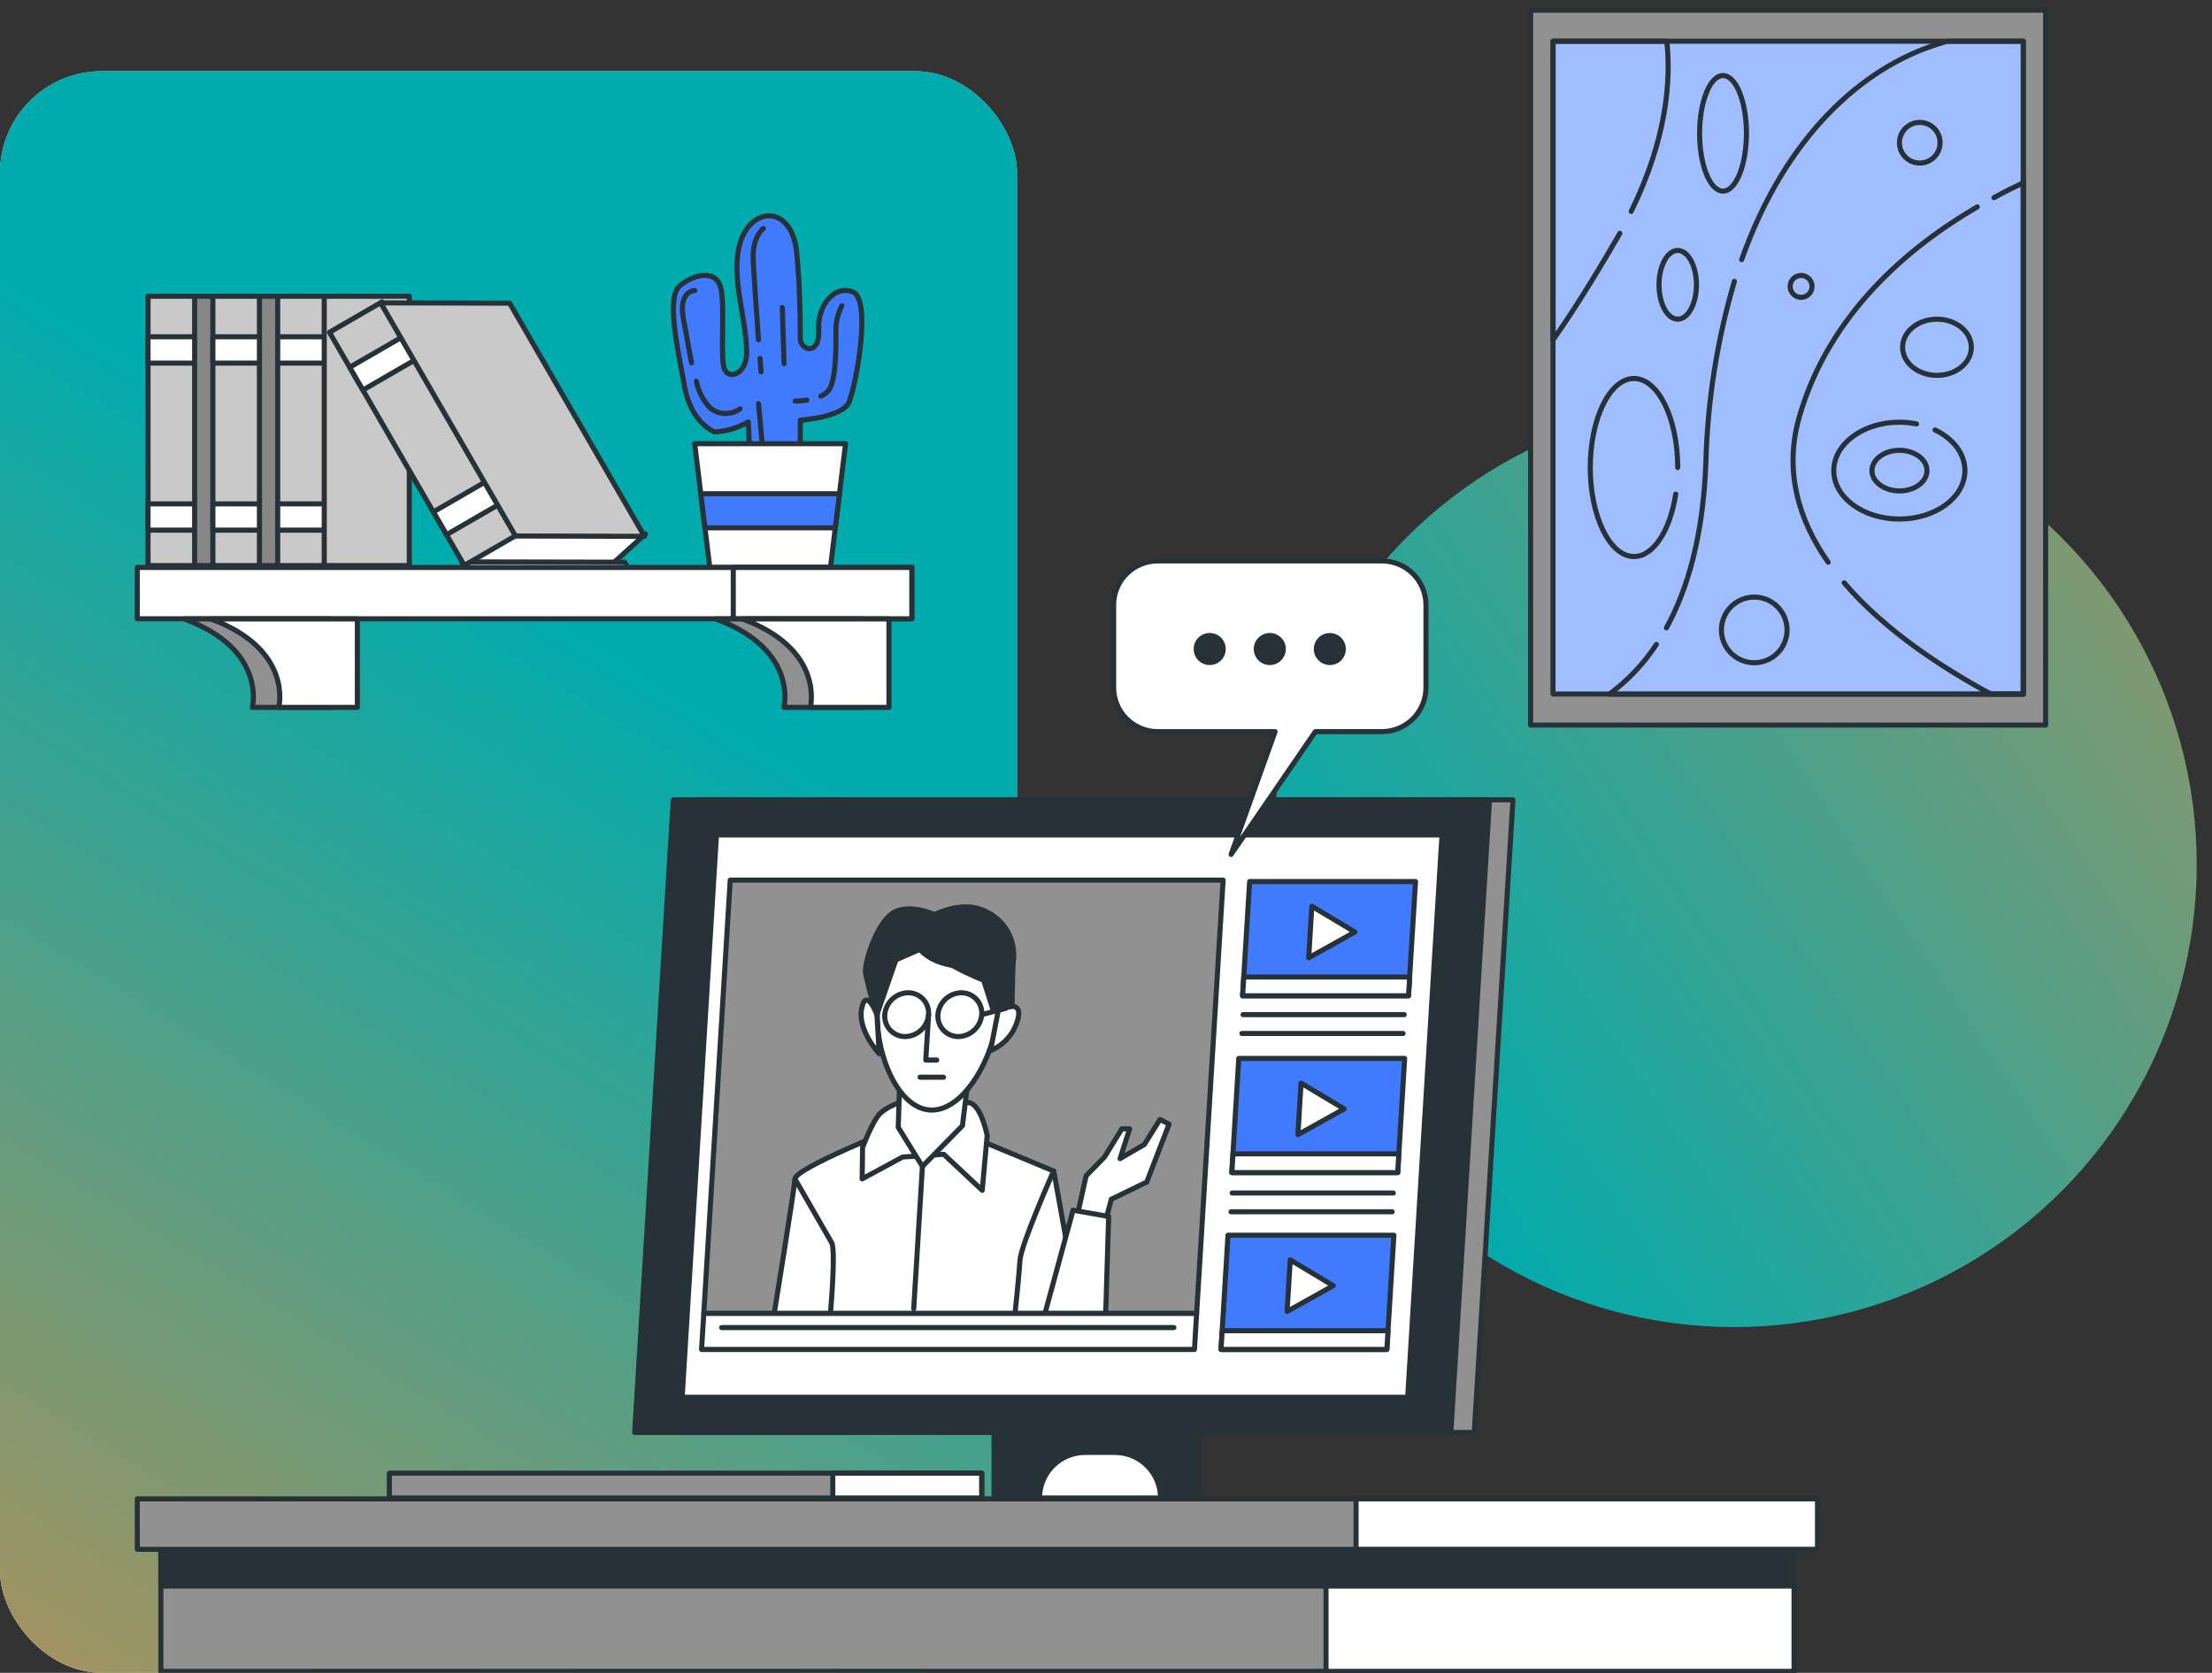 <svg width="435" height="329" viewBox="0 0 435 329" fill="none" xmlns="http://www.w3.org/2000/svg">
<rect x="0" y="0" width="435" height="329" fill="#333333" stroke="none"/>
<g clip-path="url(#clip0_375_2630)">
<rect y="14" width="200" height="315" rx="20" fill="#D9D9D9"/>
<rect y="14" width="200" height="315" rx="20" fill="url(#paint0_linear_375_2630)"/>
<circle cx="91" cy="91" r="91" transform="matrix(-1 0 0 1 432 79)" fill="url(#paint1_linear_375_2630)"/>
<path d="M41.062 58.27H29.111V111.231H41.062V58.27Z" fill="#C9C9C9" stroke="#263238" stroke-linecap="round" stroke-linejoin="round"/>
<path d="M41.062 66.237H29.111V71.408H41.062V66.237Z" fill="white" stroke="#263238" stroke-linecap="round" stroke-linejoin="round"/>
<path d="M41.062 99.096H29.111V104.267H41.062V99.096Z" fill="white" stroke="#263238" stroke-linecap="round" stroke-linejoin="round"/>
<path d="M55.004 58.27H38.278V111.231H55.004V58.27Z" fill="#878787" stroke="#263238" stroke-linecap="round" stroke-linejoin="round"/>
<path d="M53.817 58.27H41.866V111.231H53.817V58.27Z" fill="#C9C9C9" stroke="#263238" stroke-linecap="round" stroke-linejoin="round"/>
<path d="M53.817 66.237H41.866V71.408H53.817V66.237Z" fill="white" stroke="#263238" stroke-linecap="round" stroke-linejoin="round"/>
<path d="M53.817 99.096H41.866V104.267H53.817V99.096Z" fill="white" stroke="#263238" stroke-linecap="round" stroke-linejoin="round"/>
<path d="M67.747 58.27H51.021V111.231H67.747V58.27Z" fill="#878787" stroke="#263238" stroke-linecap="round" stroke-linejoin="round"/>
<path d="M66.56 58.27H54.609V111.231H66.56V58.27Z" fill="#C9C9C9" stroke="#263238" stroke-linecap="round" stroke-linejoin="round"/>
<path d="M66.56 66.237H54.609V71.408H66.56V66.237Z" fill="white" stroke="#263238" stroke-linecap="round" stroke-linejoin="round"/>
<path d="M66.56 99.096H54.609V104.267H66.56V99.096Z" fill="white" stroke="#263238" stroke-linecap="round" stroke-linejoin="round"/>
<path d="M80.489 58.27H63.763V111.231H80.489V58.27Z" fill="#C9C9C9" stroke="#263238" stroke-linecap="round" stroke-linejoin="round"/>
<path d="M91.385 111.772H119.455L126.921 105.018H91.385V111.772Z" fill="white" stroke="#263238" stroke-linecap="round" stroke-linejoin="round"/>
<path d="M123.742 112.115L122.845 110.571L90.804 110.505L91.728 112.115H123.742Z" fill="white" stroke="#263238" stroke-linecap="round" stroke-linejoin="round"/>
<path d="M75.134 59.372L64.788 65.355L91.301 111.203L101.647 105.22L75.134 59.372Z" fill="#C9C9C9" stroke="#263238" stroke-linecap="round" stroke-linejoin="round"/>
<path d="M79.125 66.251L68.779 72.234L71.368 76.71L81.713 70.727L79.125 66.251Z" fill="white" stroke="#263238" stroke-linecap="round" stroke-linejoin="round"/>
<path d="M95.585 94.692L85.239 100.675L87.828 105.151L98.173 99.169L95.585 94.692Z" fill="white" stroke="#263238" stroke-linecap="round" stroke-linejoin="round"/>
<path d="M126.737 105.48L101.371 105.414L74.857 59.562L100.223 59.628L126.737 105.48Z" fill="#C9C9C9" stroke="#263238" stroke-linecap="round" stroke-linejoin="round"/>
<path d="M140.561 84.955C140.561 84.955 135.944 83.306 134.625 76.051C133.306 68.796 130.997 58.573 133.636 56.264C136.274 53.956 141.22 52.637 141.88 57.254C142.54 61.871 141.55 70.775 142.54 72.753C143.529 74.732 146.827 73.413 146.827 69.455C146.827 62.939 144.188 56.264 145.125 49.669C146.444 40.554 155.678 39.551 156.667 49.669C157.221 55.262 157.379 60.974 157.379 66.593C157.379 68.901 161.337 70.22 161.007 64.614C160.769 60.657 163.645 56.04 167.602 57.359C171.56 58.678 168.262 76.156 166.943 79.124C165.624 82.092 157.379 82.646 157.379 82.646V90.231L147.486 90.561L147.156 82.976C145.142 84.141 142.884 84.818 140.561 84.955Z" fill="#407BFF" stroke="#263238" stroke-linecap="round" stroke-linejoin="round"/>
<path d="M149.465 70.497C149.583 72.146 149.662 73.135 149.662 73.135" stroke="#263238" stroke-linecap="round" stroke-linejoin="round"/>
<path d="M150.124 44.92C150.124 44.92 147.961 46.424 148.119 50.935C148.225 53.679 148.752 61.277 149.161 66.83" stroke="#263238" stroke-linecap="round" stroke-linejoin="round"/>
<path d="M153.844 60.472L154.187 71.513" stroke="#263238" stroke-linecap="round" stroke-linejoin="round"/>
<path d="M158.672 78.689C157.908 78.808 157.136 78.874 156.363 78.887" stroke="#263238" stroke-linecap="round" stroke-linejoin="round"/>
<path d="M165.558 60.143C164.796 61.587 164.393 63.193 164.384 64.825C164.384 67.463 164.555 74.864 162.88 76.869C162.471 77.319 161.972 77.678 161.416 77.924" stroke="#263238" stroke-linecap="round" stroke-linejoin="round"/>
<path d="M136.934 74.982C137.33 76.966 138.281 78.796 139.677 80.259C140.503 80.92 141.522 81.293 142.579 81.321C143.636 81.35 144.674 81.032 145.534 80.417" stroke="#263238" stroke-linecap="round" stroke-linejoin="round"/>
<path d="M136.617 57.135C136.617 57.135 133.279 57.135 134.44 62.979C134.942 65.445 135.403 68.48 135.997 71.342" stroke="#263238" stroke-linecap="round" stroke-linejoin="round"/>
<path d="M149.161 79.375L149.834 86.564" stroke="#263238" stroke-linecap="round" stroke-linejoin="round"/>
<path d="M166.283 87.263L165.083 97.104L164.265 103.805L163.315 111.6H139.585L138.635 103.805L137.817 97.104L136.617 87.263H166.283Z" fill="white" stroke="#263238" stroke-linecap="round" stroke-linejoin="round"/>
<path d="M165.083 97.104L164.265 103.805H138.635L137.817 97.104H165.083Z" fill="#407BFF" stroke="#263238" stroke-linecap="round" stroke-linejoin="round"/>
<path d="M179.316 111.6H27V121.691H179.316V111.6Z" fill="white" stroke="#263238" stroke-linecap="round" stroke-linejoin="round"/>
<path d="M179.315 111.6H144.201V121.691H179.315V111.6Z" fill="white" stroke="#263238" stroke-linecap="round" stroke-linejoin="round"/>
<path d="M140.785 121.731C157.102 127.746 154.161 139.117 154.161 139.117H169.607V121.731H140.785Z" fill="#919191" stroke="#263238" stroke-linecap="round" stroke-linejoin="round"/>
<path d="M145.996 121.731C162.3 127.746 159.358 139.117 159.358 139.117H174.818V121.731H145.996Z" fill="white" stroke="#263238" stroke-linecap="round" stroke-linejoin="round"/>
<path d="M36.247 121.731C52.564 127.746 49.623 139.117 49.623 139.117H65.069V121.731H36.247Z" fill="#919191" stroke="#263238" stroke-linecap="round" stroke-linejoin="round"/>
<path d="M41.457 121.731C57.761 127.746 54.819 139.117 54.819 139.117H70.279V121.731H41.457Z" fill="white" stroke="#263238" stroke-linecap="round" stroke-linejoin="round"/>
<path d="M402.282 2H301V142.597H402.282V2Z" fill="#919191" stroke="#263238" stroke-linecap="round" stroke-linejoin="round"/>
<path d="M397.891 8.103H305.401V136.495H397.891V8.103Z" fill="#407BFF"/>
<path opacity="0.5" d="M397.891 8.103H305.401V136.495H397.891V8.103Z" fill="white"/>
<path d="M325.734 126.744C323.254 130.527 320.121 133.838 316.482 136.524H397.89V8.103H382.888L380.932 8.719C366.262 13.345 351.103 26.734 342.506 51.066" stroke="#263238" stroke-linecap="round" stroke-linejoin="round"/>
<path d="M341.078 55.33C337.663 66.935 335.776 78.935 335.465 91.027C334.927 105.541 331.836 115.976 327.709 123.477" stroke="#263238" stroke-linecap="round" stroke-linejoin="round"/>
<path d="M388.844 40.69C375.397 48.514 359.739 61.658 353.89 81.815C350.751 92.573 353.695 102.274 359.514 110.578" stroke="#263238" stroke-linecap="round" stroke-linejoin="round"/>
<path d="M362.663 114.626C370.731 124.074 382.223 131.507 391.524 136.504H397.89V35.946C396.071 36.797 394.135 37.756 392.12 38.88" stroke="#263238" stroke-linecap="round" stroke-linejoin="round"/>
<path d="M320.775 41.58C327.856 27.144 328.599 15.692 327.788 8.103H305.421V66.841C308.726 62.137 312.775 55.849 317.665 47.418C317.968 46.9 318.252 46.44 318.536 45.893" stroke="#263238" stroke-linecap="round" stroke-linejoin="round"/>
<path d="M329.538 97.179C328.453 104.289 325.186 109.453 321.333 109.453C316.589 109.453 312.736 101.629 312.736 91.947C312.736 82.264 316.589 74.44 321.333 74.44C326.076 74.44 329.929 82.264 329.929 91.947" stroke="#263238" stroke-linecap="round" stroke-linejoin="round"/>
<path d="M333.616 56.015C333.616 59.741 331.973 62.773 329.929 62.773C327.885 62.773 326.252 59.741 326.252 56.015C326.252 52.289 327.895 49.257 329.929 49.257C331.963 49.257 333.616 52.279 333.616 56.015Z" stroke="#263238" stroke-linecap="round" stroke-linejoin="round"/>
<path d="M380.541 84.563C384.091 86.255 386.409 89.208 386.409 92.563C386.409 97.815 380.639 102.079 373.509 102.079C366.379 102.079 360.619 97.815 360.619 92.563C360.619 87.311 366.389 83.037 373.509 83.037C374.645 83.036 375.779 83.148 376.893 83.37" stroke="#263238" stroke-linecap="round" stroke-linejoin="round"/>
<path d="M378.947 92.563C378.947 94.763 376.531 96.553 373.538 96.553C370.546 96.553 368.13 94.763 368.13 92.563C368.13 90.362 370.555 88.563 373.538 88.563C376.521 88.563 378.947 90.353 378.947 92.563Z" stroke="#263238" stroke-linecap="round" stroke-linejoin="round"/>
<path d="M387.67 68.299C387.67 71.35 384.648 73.824 380.912 73.824C377.176 73.824 374.154 71.35 374.154 68.299C374.154 65.247 377.176 62.773 380.912 62.773C384.648 62.773 387.67 65.247 387.67 68.299Z" stroke="#263238" stroke-linecap="round" stroke-linejoin="round"/>
<path d="M338.839 37.589C341.383 37.589 343.445 32.501 343.445 26.225C343.445 19.949 341.383 14.861 338.839 14.861C336.295 14.861 334.232 19.949 334.232 26.225C334.232 32.501 336.295 37.589 338.839 37.589Z" stroke="#263238" stroke-linecap="round" stroke-linejoin="round"/>
<path d="M351.435 123.888C351.435 125.165 351.057 126.413 350.348 127.474C349.638 128.536 348.63 129.363 347.451 129.852C346.271 130.34 344.974 130.468 343.721 130.219C342.469 129.97 341.319 129.355 340.416 128.452C339.514 127.55 338.899 126.4 338.65 125.147C338.401 123.895 338.529 122.597 339.017 121.418C339.506 120.239 340.333 119.23 341.395 118.521C342.456 117.812 343.704 117.433 344.981 117.433C346.693 117.433 348.334 118.113 349.545 119.324C350.755 120.534 351.435 122.176 351.435 123.888Z" stroke="#263238" stroke-linecap="round" stroke-linejoin="round"/>
<path d="M381.529 28.064C381.531 28.856 381.297 29.63 380.859 30.29C380.42 30.949 379.795 31.463 379.064 31.767C378.333 32.071 377.527 32.151 376.751 31.997C375.974 31.843 375.26 31.462 374.7 30.902C374.14 30.342 373.759 29.628 373.605 28.852C373.451 28.075 373.531 27.27 373.835 26.538C374.139 25.807 374.653 25.182 375.312 24.744C375.972 24.305 376.746 24.072 377.538 24.073C378.596 24.076 379.609 24.497 380.357 25.245C381.105 25.993 381.526 27.006 381.529 28.064Z" stroke="#263238" stroke-linecap="round" stroke-linejoin="round"/>
<path d="M356.345 56.318C356.347 56.744 356.222 57.161 355.987 57.516C355.752 57.871 355.416 58.148 355.023 58.313C354.631 58.477 354.198 58.521 353.78 58.439C353.362 58.357 352.977 58.153 352.675 57.853C352.374 57.552 352.168 57.169 352.084 56.751C352 56.334 352.042 55.901 352.205 55.507C352.367 55.113 352.643 54.776 352.997 54.54C353.351 54.303 353.767 54.176 354.193 54.176C354.475 54.175 354.755 54.229 355.016 54.337C355.277 54.444 355.514 54.601 355.714 54.8C355.914 54.999 356.073 55.236 356.181 55.496C356.289 55.757 356.345 56.036 356.345 56.318Z" stroke="#263238" stroke-linecap="round" stroke-linejoin="round"/>
<path d="M397.891 8.103H305.401V136.495H397.891V8.103Z" stroke="#263238" stroke-linecap="round" stroke-linejoin="round"/>
<path d="M235.809 279.435H195.481V294.615H235.809V279.435Z" fill="#263238" stroke="#263238" stroke-linecap="round" stroke-linejoin="round"/>
<path d="M289.919 281.727H129.409L137.006 157.306H297.532L289.919 281.727Z" fill="#919191" stroke="#263238" stroke-linecap="round" stroke-linejoin="round"/>
<path d="M285.32 281.727H124.809L132.407 157.306H292.917L285.32 281.727Z" fill="#263238" stroke="#263238" stroke-linecap="round" stroke-linejoin="round"/>
<path d="M276.827 274.805H134.15L140.9 164.213H283.578L276.827 274.805Z" fill="white" stroke="#263238" stroke-linecap="round" stroke-linejoin="round"/>
<path d="M235.322 258.322H138.404L143.6 173.099H240.534L235.322 258.322Z" fill="#919191" stroke="#263238" stroke-linecap="round" stroke-linejoin="round"/>
<path d="M176.643 221.714C176.643 221.714 156.456 229.705 156.33 231.855C156.205 234.006 152.249 258.322 152.249 258.322H212.277L207.223 230.317L185.01 221.086L176.643 221.714Z" fill="white" stroke="#263238" stroke-linecap="round" stroke-linejoin="round"/>
<path d="M177.24 216.785C175.721 217.186 174.31 217.92 173.112 218.936C171.542 220.506 169.627 225.702 169.627 225.702L169.548 231.855L177.507 227.554L185.591 227.02L193.158 234.1L194.131 223.331C194.131 223.331 192.969 217.178 190.52 216.864C188.072 216.55 177.24 216.785 177.24 216.785Z" fill="white" stroke="#263238" stroke-linecap="round" stroke-linejoin="round"/>
<path d="M176.988 210.946L176.643 221.715L181.4 229.406L189.264 221.401L190.489 211.558L176.988 210.946Z" fill="white" stroke="#263238" stroke-linecap="round" stroke-linejoin="round"/>
<path d="M196.392 198.356C195.826 207.383 189.83 218.324 183.252 218.324C176.675 218.324 172.013 207.336 172.562 198.356C173.112 189.377 178.841 182.015 185.466 182.015C192.09 182.015 196.941 189.346 196.392 198.356Z" fill="white" stroke="#263238" stroke-linecap="round" stroke-linejoin="round"/>
<path d="M172.452 199.549C172.452 199.549 170.333 194.023 169.454 198.325C168.575 202.626 172.907 207.241 172.907 207.241L172.452 199.549Z" fill="white" stroke="#263238" stroke-linecap="round" stroke-linejoin="round"/>
<path d="M196.391 198.356C196.391 198.356 201.587 196.174 200.065 200.789C199.678 202.095 199.004 203.297 198.091 204.308C197.178 205.319 196.05 206.112 194.79 206.628L196.391 198.356Z" fill="white" stroke="#263238" stroke-linecap="round" stroke-linejoin="round"/>
<path d="M182.608 199.549C182.65 198.995 182.576 198.438 182.39 197.915C182.205 197.391 181.912 196.911 181.531 196.507C181.15 196.102 180.689 195.781 180.177 195.565C179.665 195.348 179.114 195.24 178.558 195.248C177.402 195.279 176.296 195.734 175.454 196.527C174.611 197.321 174.09 198.396 173.99 199.549C173.949 200.104 174.023 200.662 174.209 201.187C174.394 201.711 174.686 202.192 175.067 202.598C175.448 203.003 175.909 203.326 176.421 203.544C176.932 203.762 177.484 203.872 178.04 203.866C179.2 203.836 180.307 203.378 181.15 202.581C181.993 201.785 182.512 200.705 182.608 199.549Z" fill="white" stroke="#263238" stroke-linecap="round" stroke-linejoin="round"/>
<path d="M193.063 199.549L197.757 198.325" stroke="#263238" stroke-linecap="round" stroke-linejoin="round"/>
<path d="M193.064 199.549C193.105 198.996 193.031 198.441 192.846 197.918C192.662 197.395 192.371 196.917 191.991 196.512C191.612 196.108 191.153 195.787 190.643 195.569C190.133 195.351 189.584 195.242 189.029 195.248C187.87 195.275 186.761 195.728 185.915 196.522C185.069 197.316 184.546 198.394 184.445 199.549C184.404 200.104 184.478 200.662 184.664 201.186C184.849 201.711 185.142 202.191 185.522 202.597C185.903 203.003 186.364 203.325 186.876 203.544C187.387 203.762 187.939 203.872 188.495 203.866C189.655 203.835 190.762 203.378 191.605 202.581C192.448 201.785 192.967 200.705 193.064 199.549Z" fill="white" stroke="#263238" stroke-linecap="round" stroke-linejoin="round"/>
<path d="M184.398 180.162C184.398 180.162 179.689 177.713 176.157 179.252C172.625 180.79 170.019 189.094 170.192 191.245C170.746 194.063 171.501 196.838 172.452 199.549L176.189 188.78L185.984 184.479L184.398 180.162Z" fill="#263238" stroke="#263238" stroke-linecap="round" stroke-linejoin="round"/>
<path d="M179.657 182.329C179.657 182.329 187.412 176.175 193.691 179.189C195.613 180.024 197.202 181.477 198.205 183.316C199.209 185.156 199.57 187.278 199.233 189.346C199.138 190.915 199.013 197.948 199.013 197.948L195.277 198.576L193.44 192.784C191.318 191.944 189.252 190.969 187.255 189.864C187.255 189.864 178.951 188.781 179.657 182.329Z" fill="#263238" stroke="#263238" stroke-linecap="round" stroke-linejoin="round"/>
<path d="M182.609 199.55L182.059 208.482H184.21" fill="white"/>
<path d="M182.609 199.55L182.059 208.482H184.21" stroke="#263238" stroke-linecap="round" stroke-linejoin="round"/>
<path d="M180.929 211.856H185.544" stroke="#263238" stroke-linecap="round" stroke-linejoin="round"/>
<path d="M181.4 229.406L179.689 257.396" stroke="#263238" stroke-linecap="round" stroke-linejoin="round"/>
<path d="M207.191 230.317C207.191 230.317 200.771 244.79 200.582 247.867C200.394 250.944 199.672 257.71 199.672 257.71" stroke="#263238" stroke-linecap="round" stroke-linejoin="round"/>
<path d="M156.33 231.855C156.33 231.855 162.719 242.938 163.551 244.413C164.383 245.889 163.363 257.647 163.363 257.647" stroke="#263238" stroke-linecap="round" stroke-linejoin="round"/>
<path d="M211.477 240.787L213.596 231.243L217.207 227.554L220.613 222.012H222.152L220.268 227.868L225.04 225.089L228.117 220.176L229.906 221.086L225.511 232.483L218.541 235.858L217.332 240.473L211.477 240.787Z" fill="white" stroke="#263238" stroke-linecap="round" stroke-linejoin="round"/>
<path d="M217.442 258.321L218.022 239.248L211.021 238.008L205.496 258.321H217.442Z" fill="white" stroke="#263238" stroke-linecap="round" stroke-linejoin="round"/>
<path d="M234.898 265.402H137.964L138.403 258.322H235.322L234.898 265.402Z" fill="white" stroke="#263238" stroke-linecap="round" stroke-linejoin="round"/>
<path d="M141.919 261.1H230.848" stroke="#263238" stroke-linecap="round" stroke-linejoin="round"/>
<path d="M276.984 195.844H244.364L245.746 173.381H278.366L276.984 195.844Z" fill="#407BFF" stroke="#263238" stroke-linecap="round" stroke-linejoin="round"/>
<path d="M276.984 195.844H244.364L244.6 192.155H277.22L276.984 195.844Z" fill="white" stroke="#263238" stroke-linecap="round" stroke-linejoin="round"/>
<path d="M266.451 183.302L257.974 178.231L257.362 188.372L266.451 183.302Z" fill="white" stroke="#263238" stroke-linecap="round" stroke-linejoin="round"/>
<path d="M274.865 230.615H242.245L243.61 208.167H276.23L274.865 230.615Z" fill="#407BFF" stroke="#263238" stroke-linecap="round" stroke-linejoin="round"/>
<path d="M274.865 230.615H242.245L242.48 226.927H275.085L274.865 230.615Z" fill="white" stroke="#263238" stroke-linecap="round" stroke-linejoin="round"/>
<path d="M264.332 218.088L255.855 213.018L255.243 223.159L264.332 218.088Z" fill="white" stroke="#263238" stroke-linecap="round" stroke-linejoin="round"/>
<path d="M272.73 265.402H240.125L241.491 242.938H274.111L272.73 265.402Z" fill="#407BFF" stroke="#263238" stroke-linecap="round" stroke-linejoin="round"/>
<path d="M272.73 265.402H240.125L240.345 261.713H272.965L272.73 265.402Z" fill="white" stroke="#263238" stroke-linecap="round" stroke-linejoin="round"/>
<path d="M262.197 252.859L253.736 247.789L253.108 257.929L262.197 252.859Z" fill="white" stroke="#263238" stroke-linecap="round" stroke-linejoin="round"/>
<path d="M244.458 199.55H276.137" stroke="#263238" stroke-linecap="round" stroke-linejoin="round"/>
<path d="M244.222 203.253H275.916" stroke="#263238" stroke-linecap="round" stroke-linejoin="round"/>
<path d="M242.308 234.633H274.002" stroke="#263238" stroke-linecap="round" stroke-linejoin="round"/>
<path d="M242.088 238.323H273.782" stroke="#263238" stroke-linecap="round" stroke-linejoin="round"/>
<path d="M228.258 294.616H204.428C204.428 292.238 205.373 289.958 207.054 288.277C208.735 286.596 211.015 285.652 213.392 285.652H219.263C221.64 285.652 223.92 286.596 225.601 288.277C227.282 289.958 228.226 292.238 228.226 294.616H228.258Z" fill="white" stroke="#263238" stroke-linecap="round" stroke-linejoin="round"/>
<path d="M193.079 289.733H76.57V294.615H193.079V289.733Z" fill="#919191" stroke="#263238" stroke-linecap="round" stroke-linejoin="round"/>
<path d="M193.048 289.733H163.771V294.615H193.048V289.733Z" fill="white" stroke="#263238" stroke-linecap="round" stroke-linejoin="round"/>
<path d="M352.809 299.041H31.627V328.71H352.809V299.041Z" fill="#919191" stroke="#263238" stroke-linecap="round" stroke-linejoin="round"/>
<path d="M352.809 299.041H260.765V328.71H352.809V299.041Z" fill="white" stroke="#263238" stroke-linecap="round" stroke-linejoin="round"/>
<path d="M352.809 303.75H31.627V311.929H352.809V303.75Z" fill="#263238" stroke="#263238" stroke-linecap="round" stroke-linejoin="round"/>
<path d="M357.435 294.787H27V304.708H357.435V294.787Z" fill="#919191" stroke="#263238" stroke-linecap="round" stroke-linejoin="round"/>
<path d="M357.422 294.787H266.678V304.708H357.422V294.787Z" fill="white" stroke="#263238" stroke-linecap="round" stroke-linejoin="round"/>
<path d="M271.76 110.32H227.662C225.365 110.32 223.162 111.233 221.537 112.857C219.913 114.482 219 116.685 219 118.983V135.225C218.998 136.363 219.221 137.49 219.656 138.542C220.09 139.594 220.728 140.549 221.533 141.354C222.338 142.159 223.294 142.797 224.345 143.232C225.397 143.666 226.524 143.889 227.662 143.887H250.753L242.104 168.047L258.671 143.887H271.76C272.898 143.889 274.025 143.666 275.077 143.232C276.129 142.797 277.084 142.159 277.889 141.354C278.694 140.549 279.332 139.594 279.766 138.542C280.201 137.49 280.424 136.363 280.422 135.225V118.983C280.422 116.685 279.51 114.482 277.885 112.857C276.261 111.233 274.057 110.32 271.76 110.32Z" fill="white" stroke="#263238" stroke-linecap="round" stroke-linejoin="round"/>
<path d="M237.895 130.799C239.637 130.799 241.049 129.387 241.049 127.645C241.049 125.903 239.637 124.491 237.895 124.491C236.153 124.491 234.741 125.903 234.741 127.645C234.741 129.387 236.153 130.799 237.895 130.799Z" fill="#263238"/>
<path d="M249.711 130.799C251.453 130.799 252.865 129.387 252.865 127.645C252.865 125.903 251.453 124.491 249.711 124.491C247.97 124.491 246.558 125.903 246.558 127.645C246.558 129.387 247.97 130.799 249.711 130.799Z" fill="#263238"/>
<path d="M264.667 127.646C264.667 127.021 264.482 126.411 264.135 125.892C263.788 125.373 263.295 124.969 262.717 124.731C262.14 124.492 261.506 124.431 260.894 124.554C260.281 124.676 259.72 124.978 259.279 125.42C258.839 125.863 258.539 126.426 258.419 127.039C258.299 127.651 258.363 128.286 258.604 128.862C258.845 129.438 259.251 129.929 259.772 130.274C260.292 130.619 260.903 130.802 261.527 130.799C261.941 130.799 262.35 130.718 262.732 130.559C263.114 130.4 263.461 130.168 263.753 129.875C264.044 129.582 264.275 129.234 264.432 128.851C264.589 128.469 264.669 128.059 264.667 127.646Z" fill="#263238"/>
</g>
<defs>
<linearGradient id="paint0_linear_375_2630" x1="-59.728" y1="409.5" x2="116.144" y2="123.96" gradientUnits="userSpaceOnUse">
<stop stop-color="#ED893E"/>
<stop offset="1" stop-color="#00ABAD"/>
</linearGradient>
<linearGradient id="paint1_linear_375_2630" x1="122" y1="200" x2="-154.5" y2="16.5" gradientUnits="userSpaceOnUse">
<stop stop-color="#00ABAD"/>
<stop offset="1" stop-color="#ED893E"/>
</linearGradient>
<clipPath id="clip0_375_2630">
<rect width="435" height="329" fill="white"/>
</clipPath>
</defs>
</svg>

